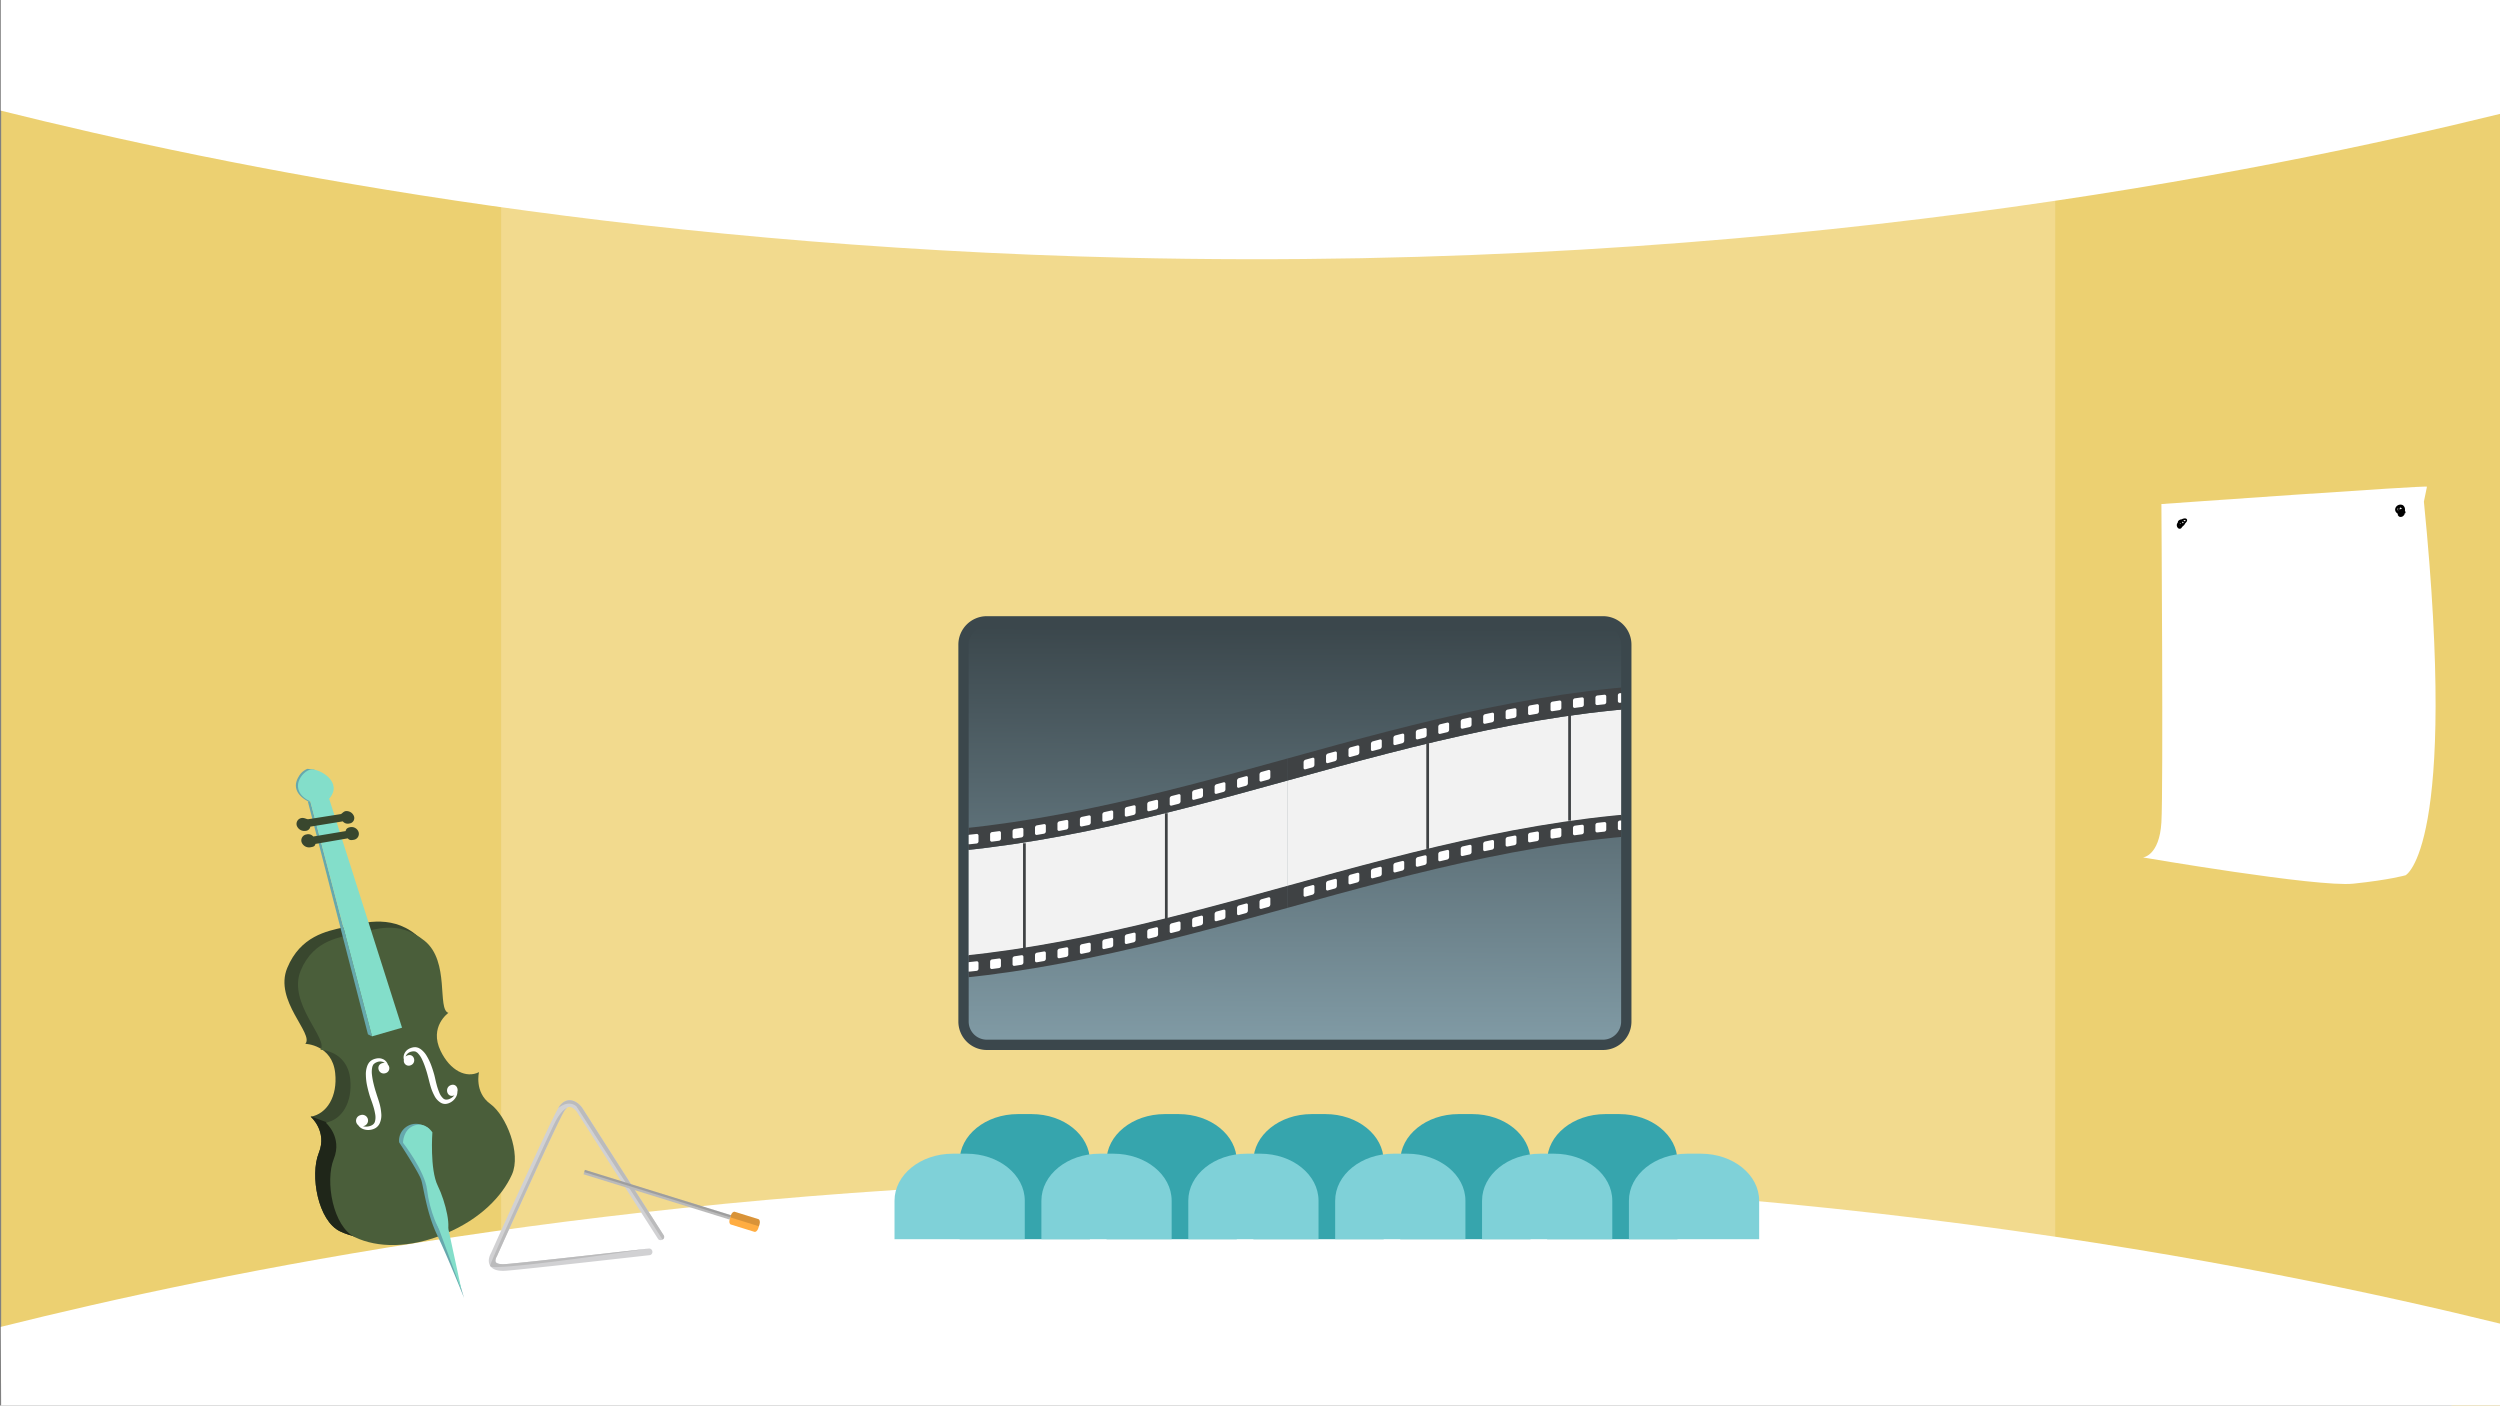 <svg xmlns="http://www.w3.org/2000/svg" xmlns:xlink="http://www.w3.org/1999/xlink" width="1366" height="768" viewBox="0 0 1366 768"><rect x="0" y="0" width="1366" height="768" fill="#808080" stroke="none"/><defs><style>.a,.l,.t{fill:none;}.b{clip-path:url(#a);}.c{fill:#f7d45e;}.d{fill:#ffe182;}.e{fill:#c2c2c2;opacity:0.2;}.f{fill:#fff;}.g{fill:#66a8ad;}.h{fill:#39472e;}.i{fill:#1f2619;}.j{fill:#4a5e3a;}.k{fill:#83deca;}.l{stroke:#000;stroke-width:0.863px;}.l,.t{stroke-miterlimit:10;}.m{fill:#3b474c;}.n{fill:url(#b);}.o{fill:#36a5ad;}.p{fill:#7fd1d8;}.q{clip-path:url(#c);}.r{fill:#f2f2f2;}.s{fill:#3f4244;}.t{stroke:#3f4244;stroke-width:1.5px;}.u{fill:#d1d1d3;}.v{fill:#bbbbbc;}.w{fill:#bababa;}.x{fill:#ffad42;}.y{opacity:0.15;}</style><clipPath id="a"><rect class="a" width="1366" height="768" transform="translate(4508 -701)"/></clipPath><linearGradient id="b" x1="0.497" y1="1.131" x2="0.502" y2="0.002" gradientUnits="objectBoundingBox"><stop offset="0" stop-color="#89a5b0"/><stop offset="1" stop-color="#3b474c"/></linearGradient><clipPath id="c"><path class="a" d="M5393.786-142.811a9.9,9.9,0,0,1-9.9,9.89h-336.7a9.892,9.892,0,0,1-9.9-9.89V-348.783a9.9,9.9,0,0,1,9.9-9.9h336.7a9.9,9.9,0,0,1,9.9,9.9Z"/></clipPath></defs><g transform="translate(-4508 701)"><g class="b"><path class="c" d="M5874.449-684.128V74.336L5632.221,6.749,5599.23.486l1.636-558.092,29.006-38.07Z"/><path class="c" d="M4824.745-575.858,4808.694-19.487l-300.044,74.4V-695.142l298.845,93.57Z"/><path class="d" d="M5206.426-612.258H4781.818V5.126h849.166V-612.258Z"/><path class="e" d="M5630.883-597.022v-16.026H4781.718v2.622l-273.169-84.716V47.76l273.169-67.088V-1.55h841.85l8.552,1.608L5874.349,67V-684.233Z"/><path class="f" d="M4508.449-640.549c121.657,30.38,335.7,73.888,615,80.372,352.972,8.194,622.429-47.1,751-78.7v-62.454h-1366Z"/><path class="f" d="M4508.449,24c121.657-30.38,335.7-73.888,615-80.372,352.972-8.194,622.429,47.1,751,78.7V71.105l-1365.8,2.839Z"/></g><path class="g" d="M4676.158-263.256s-10.264-4.662-4.969-13.37a9.475,9.475,0,0,1,4.755-4.279l3.9.446-2.251,17.415Z"/><path class="h" d="M4682.175-71c4.814-11.966-4.409-19.825-4.409-19.825,8.9-1.576,14.755-11.158,13.373-23.909-1.678-15.493-16.319-15.921-16.319-15.921,5-5.452-17.3-23.563-9.872-41.451,7.247-17.471,21.672-20.122,30.717-22.176,8.877-2.02,25.223-7.654,39.512,3.889,13.978,11.292,3.318,37.644,9.626,39.6,0,0-10.674,7.5-4.26,20.782,5.228,10.83,18.294,22.552,27.143,28.948,8.726,6.308,17.02,27.063,11.822,38.618-5.291,11.761-17.141,24.212-36.189,32.218-19.883,8.354-37.481,7.7-49.42,2.086C4681.728-33.868,4677.292-58.85,4682.175-71Z"/><path class="i" d="M4693.9-28.147c11.936,5.61,29.536,6.267,49.418-2.088,19.049-8.006,30.9-20.456,36.19-32.219,3.944-8.772.115-22.845-5.778-31.875l-75.712,10.854-19.842-7.434c-.136.029-.273.055-.411.079,0,0,9.224,7.86,4.409,19.825C4677.291-58.849,4681.727-33.868,4693.9-28.147Z"/><path class="j" d="M4690.386-67.768c4.814-11.967-4.409-19.826-4.409-19.826,8.9-1.575,14.755-11.158,13.373-23.909-1.678-15.493-16.319-15.921-16.319-15.921,5-5.452-18.147-25.35-10.723-43.238,7.247-17.472,22.523-18.334,31.568-20.389,8.877-2.02,21.818-7.452,36.108,4.091,13.978,11.291,6.722,37.443,13.03,39.4,0,0-10.674,7.5-4.26,20.782,5.228,10.83,14.056,15.126,20.978,11.581,0,0-2.684,10.972,6.165,17.368,8.726,6.307,17.02,27.062,11.822,38.617-5.291,11.762-17.141,24.212-36.189,32.219-19.883,8.354-37.481,7.7-49.42,2.085C4689.939-30.633,4685.5-55.615,4690.386-67.768Z"/><path class="g" d="M4711.3-134.733l-2.256-1.107-32.885-127.417,1.431.213Z"/><path class="f" d="M4732.2-118.86c3.633-1.136,2.264-6.626-1.384-5.509a3.2,3.2,0,0,0-1.2.667,4.235,4.235,0,0,1,.629-1.14,4.435,4.435,0,0,1,2.7-1.586,4.661,4.661,0,0,1,.908-.118l.156-.015.053,0,.137.016.556.052c.231,0,.254.1.356.134a1.322,1.322,0,0,0,.268.108c.23.182.479.3.709.5a11.8,11.8,0,0,1,2.443,3.465,37.532,37.532,0,0,1,1.845,4.567c.559,1.606,1.05,3.282,1.483,4.983.477,1.674.841,3.4,1.374,5.19a26.311,26.311,0,0,0,2.015,5.041,9.484,9.484,0,0,0,3.633,4.069,4.776,4.776,0,0,0,2.83.6,6.737,6.737,0,0,0,2.446-.811,7.638,7.638,0,0,0,3-2.953,5.6,5.6,0,0,0,.76-2.868c.572-2.021-.9-4.515-3.472-3.659-3.719,1.236-2.282,7,1.448,5.737a3.213,3.213,0,0,0,.369-.169c-.063.087-.117.171-.184.25a6.61,6.61,0,0,1-2.682,1.858,4.487,4.487,0,0,1-1.657.281,2.533,2.533,0,0,1-1.417-.522,8.229,8.229,0,0,1-2.275-3.286,32.621,32.621,0,0,1-1.532-4.621c-.439-1.593-.775-3.39-1.242-5.163-.491-1.755-1.044-3.5-1.68-5.2a29.853,29.853,0,0,0-2.312-4.859,12.384,12.384,0,0,0-3.566-4.029,10.587,10.587,0,0,0-1.267-.667c-.272-.083-.551-.151-.822-.211a2.5,2.5,0,0,0-.741-.091l-.558.028-.437.029-.305.071a6.928,6.928,0,0,0-1.188.344,6.5,6.5,0,0,0-2.049,1.175,5.691,5.691,0,0,0-1.291,1.674,4.989,4.989,0,0,0-.454,3.128c.025.142.06.268.093.4A2.682,2.682,0,0,0,4732.2-118.86Zm-2.855-1.718a3.95,3.95,0,0,1-.6-1.2,3.95,3.95,0,0,0,.6,1.2,4.871,4.871,0,0,0,.428.5A4.871,4.871,0,0,1,4729.345-120.578Z"/><path class="f" d="M4719.952-119.272c-.042-.125-.078-.252-.134-.385a4.844,4.844,0,0,0-2.088-2.384,5.678,5.678,0,0,0-2.023-.685,6.755,6.755,0,0,0-2.428.172,7.55,7.55,0,0,0-1.235.388l-.306.115-.4.225-.508.3a2.992,2.992,0,0,0-.606.506c-.208.211-.419.431-.613.659a11.99,11.99,0,0,0-.758,1.316,13.079,13.079,0,0,0-.937,5.585,30.6,30.6,0,0,0,.652,5.587c.386,1.85.872,3.69,1.415,5.5.578,1.813,1.287,3.56,1.786,5.2a32.213,32.213,0,0,1,1.228,4.919,9.073,9.073,0,0,1-.186,4.276,3.1,3.1,0,0,1-.977,1.377,5.26,5.26,0,0,1-1.652.855,7.023,7.023,0,0,1-3.5.2c-.109-.024-.207-.06-.312-.09a3.882,3.882,0,0,0,.439-.106,3.114,3.114,0,1,0-1.964-5.9,3.122,3.122,0,0,0-1.1,5.468,5.23,5.23,0,0,0,2.356,1.966,7.727,7.727,0,0,0,4.424.518,7.606,7.606,0,0,0,2.661-.937,5.938,5.938,0,0,0,2.179-2.377,10.711,10.711,0,0,0,.938-5.794,27.04,27.04,0,0,0-1.024-5.545c-.528-1.855-1.164-3.547-1.672-5.268-.563-1.715-1.062-3.445-1.463-5.158a38.1,38.1,0,0,1-.909-5.016,12.357,12.357,0,0,1,.239-4.411c.088-.311.244-.552.348-.843a1.35,1.35,0,0,0,.175-.249c.073-.089.036-.188.243-.319l.455-.37.117-.091.045-.04.142-.076a5.348,5.348,0,0,1,.859-.424,4.606,4.606,0,0,1,3.218-.206,4.157,4.157,0,0,1,1.162.607,3.208,3.208,0,0,0-1.4.124c-3.789,1.16-1.96,6.642,1.811,5.467A2.812,2.812,0,0,0,4719.952-119.272Zm.1,2.208a4.613,4.613,0,0,0,.095-.668,4.058,4.058,0,0,0-.137-1.351,4.058,4.058,0,0,1,.137,1.351A4.613,4.613,0,0,1,4720.055-117.064Z"/><path class="k" d="M4677.886-280.549c4.584-.6,17.907,6.832,9.973,15.983l39.809,125.105-8.114,2.343-8.255,2.385-33.71-128.311C4664.705-269.374,4673.265-279.947,4677.886-280.549Z"/><path class="h" d="M4672.9-254.051c1.341-.211,2.85.784,3.513.675l17.746-2.8c.642-.1,1.428-1.426,2.708-1.629a4.352,4.352,0,0,1,4.6,2.963,2.991,2.991,0,0,1-2.636,3.806,3.449,3.449,0,0,1-3.518-1.165l-17.726,2.875a2.83,2.83,0,0,1-2.645,2.317,4.4,4.4,0,0,1-4.8-2.917A3.254,3.254,0,0,1,4672.9-254.051Z"/><path class="g" d="M4742.486-84.294a14.182,14.182,0,0,0-4.978-2.376,9.262,9.262,0,0,0-11.481,8.716,6.808,6.808,0,0,0,.085,1.167s10.621,16.179,12.005,20.37,2.885,18.05,8.74,30.224,14.725,34.425,14.725,34.425L4742.1-56.275Z"/><path class="h" d="M4675.51-245.076a3.584,3.584,0,0,1,3.653,1.148l17.7-2.969c.254-1.431,1.28-1.935,2.556-2.146a4.036,4.036,0,0,1,4.521,2.682,3.3,3.3,0,0,1-2.518,4.206c-1.277.221-2.381.446-3.4-.768l-17.679,3.045c-.266,1.463-1.444,1.612-2.781,1.842a4.346,4.346,0,0,1-4.8-2.879A3.293,3.293,0,0,1,4675.51-245.076Z"/><path class="k" d="M4728.214-76.585s-.059-7.282,6.178-9.457c6.155-2.146,9.858,3.738,9.858,3.738s-1.464,20.278,2.936,29.187c4.384,8.881,7.944,24.436,4.311,25.964-3.662,1.536-8.989-13.443-10.134-23.691C4740.225-61.058,4728.214-76.585,4728.214-76.585Z"/><path class="k" d="M4751.286-37.411l9.005,41.8L4745.754-35.12Z"/><path class="f" d="M5832.416-426.9c18.857,189.3-10,204.14-10,204.14s-8.666,2.518-28.6,4.6c-19.535,2.04-114.874-14.339-114.874-14.339s8.967-.849,10.049-19.184c1.083-18.356,0-173.9,0-173.9s145.936-10.412,145.1-9.48Z"/><path class="l" d="M5818.981-422.067a1.112,1.112,0,0,1,1.648.685,3.707,3.707,0,0,1-.286,2.144,4.277,4.277,0,0,1-1.571-3.915,1.385,1.385,0,0,1,.248-.71c.56-.7,1.572-.046,1.976.666a3.491,3.491,0,0,1,.435,3.033c-.429,1.026-1.952,1.629-2.573.822a1.63,1.63,0,0,1,.2-1.9,3.963,3.963,0,0,1,1.746-1.149c.588.753-.564,2.176-1.431,1.769a1.34,1.34,0,0,1,1.157-1.437,1.062,1.062,0,0,1,1.057,1.294,1.684,1.684,0,0,1-2.407.867,4.052,4.052,0,0,1-1.455-2.345,1.362,1.362,0,0,1-.039-1.1,1.175,1.175,0,0,1,.337-.361,1.851,1.851,0,0,1,2.578.2c.694,1.012-.335,2.777-1.611,2.855a1.916,1.916,0,0,1-1.709-2.639,2.52,2.52,0,0,1,3.469-1.278,2.582,2.582,0,0,1,.278,3.681,1.608,1.608,0,0,1-1.167.658,1.053,1.053,0,0,1-.721-1.6,1.52,1.52,0,0,1,1.906-.585,1.814,1.814,0,0,1,.875,1.782"/><path class="l" d="M5699.854-414.708c.159.774.149,1.88-.583,2.147a.909.909,0,0,1-.68-.045,1.719,1.719,0,0,1-.106-2.777,1.3,1.3,0,0,1,1.909,1.469c-.35,1.075-2.022,1.237-2.365.234s.929-2.281,1.824-1.834c.142.81-.013,1.966-.787,2.152-.642.155-1.124-.657-.932-1.341a2.365,2.365,0,0,1,1.434-1.425c.727-.3,1.721-.252,1.926.509.221.822-.655,1.589-1.407,2.011a1.529,1.529,0,0,1-1.127.287c-.711-.224-.622-1.386-.185-2.1a3.914,3.914,0,0,1,2.9-1.892c.4-.034.9.1.944.523a1.214,1.214,0,0,1-.4.837,4.4,4.4,0,0,1-2.367,1.75,1.289,1.289,0,0,1-1.346-1.819,2.073,2.073,0,0,1,1.642-.772"/><path class="m" d="M5047.188-127.284a15.551,15.551,0,0,1-15.539-15.527V-348.783a15.556,15.556,0,0,1,15.539-15.537h336.7a15.556,15.556,0,0,1,15.539,15.537v205.972a15.55,15.55,0,0,1-15.539,15.527Z"/><path class="n" d="M5393.786-142.811a9.9,9.9,0,0,1-9.9,9.89h-336.7a9.892,9.892,0,0,1-9.9-9.89V-348.783a9.9,9.9,0,0,1,9.9-9.9h336.7a9.9,9.9,0,0,1,9.9,9.9Z"/><path class="o" d="M5103.52-23.888V-66.57c0-14.193-14.236-25.693-31.8-25.693h-7.571c-17.567,0-31.8,11.5-31.8,25.693v42.682Z"/><path class="o" d="M5183.776-23.888V-66.57c0-14.193-14.237-25.693-31.8-25.693h-7.569c-17.565,0-31.8,11.5-31.8,25.693v42.682Z"/><path class="o" d="M5264.026-23.888V-66.57c0-14.193-14.232-25.693-31.795-25.693h-7.576c-17.559,0-31.795,11.5-31.795,25.693v42.682Z"/><path class="o" d="M5344.28-23.888V-66.57c0-14.193-14.232-25.693-31.786-25.693h-7.576c-17.563,0-31.805,11.5-31.805,25.693v42.682Z"/><path class="o" d="M5424.543-23.888V-66.57c0-14.193-14.235-25.693-31.8-25.693h-7.577c-17.554,0-31.8,11.5-31.8,25.693v42.682Z"/><path class="p" d="M5067.936-23.888V-44.924c0-14.2-14.239-25.7-31.8-25.7h-7.571c-17.563,0-31.8,11.5-31.8,25.7v21.036Z"/><path class="p" d="M5148.191-23.888V-44.924c0-14.2-14.235-25.7-31.8-25.7h-7.569c-17.566,0-31.8,11.5-31.8,25.7v21.036Z"/><path class="p" d="M5228.446-23.888V-44.924c0-14.2-14.234-25.7-31.8-25.7h-7.565c-17.563,0-31.8,11.5-31.8,25.7v21.036Z"/><path class="p" d="M5308.706-23.888V-44.924c0-14.2-14.238-25.7-31.808-25.7h-7.567c-17.56,0-31.795,11.5-31.795,25.7v21.036Z"/><path class="p" d="M5388.954-23.888V-44.924c0-14.2-14.239-25.7-31.8-25.7h-7.573c-17.569,0-31.792,11.5-31.792,25.7v21.036Z"/><path class="p" d="M5469.207-23.888V-44.924c0-14.2-14.235-25.7-31.8-25.7h-7.567c-17.57,0-31.8,11.5-31.8,25.7v21.036Z"/><g class="q"><path class="r" d="M5432.011-257.579c-75.58,1.2-148.008,20.74-220.379,40.827q0-28.9,0-57.8c72.372-20.087,144.8-39.62,220.379-40.826Z"/><path class="s" d="M5432.01-327.445c-75.581,1.207-148.006,20.739-220.378,40.827v12.062c72.372-20.087,144.8-39.62,220.379-40.826C5432.011-320.207,5432.011-322.62,5432.01-327.445Z"/><path class="s" d="M5432.011-257.865c-75.58,1.2-148.008,20.74-220.379,40.827v12.063c72.37-20.087,144.8-39.624,220.378-40.827C5432.011-250.627,5432.011-253.04,5432.011-257.865Z"/><path class="t" d="M5288.08-294.947q0,28.9,0,57.8"/><path class="t" d="M5365.617-310.382q0,28.9,0,57.8"/><path class="f" d="M5226.2-283.062a1.479,1.479,0,0,1-1.044,1.335l-3.836,1.063a.767.767,0,0,1-1.044-.756v-3.137a1.477,1.477,0,0,1,1.044-1.336l3.836-1.063a.769.769,0,0,1,1.045.758C5226.2-284.944,5226.2-284.316,5226.2-283.062Z"/><path class="f" d="M5238.469-286.439a1.474,1.474,0,0,1-1.047,1.332c-1.533.42-2.3.631-3.833,1.053a.77.77,0,0,1-1.047-.758v-3.136a1.478,1.478,0,0,1,1.047-1.335c1.533-.422,2.3-.633,3.833-1.053a.772.772,0,0,1,1.048.76C5238.47-288.321,5238.469-287.694,5238.469-286.439Z"/><path class="f" d="M5250.736-289.771a1.466,1.466,0,0,1-1.048,1.328c-1.533.413-2.3.621-3.834,1.037a.771.771,0,0,1-1.044-.762V-291.3a1.466,1.466,0,0,1,1.044-1.33c1.534-.416,2.3-.624,3.834-1.037a.775.775,0,0,1,1.048.765Z"/><path class="f" d="M5263-293.034a1.45,1.45,0,0,1-1.045,1.32c-1.534.4-2.3.607-3.835,1.014a.775.775,0,0,1-1.045-.767V-294.6a1.458,1.458,0,0,1,1.046-1.325c1.534-.407,2.3-.61,3.835-1.014a.779.779,0,0,1,1.045.772C5263-294.916,5263-294.289,5263-293.034Z"/><path class="f" d="M5275.266-296.21a1.438,1.438,0,0,1-1.045,1.312c-1.534.392-2.3.589-3.836.985a.781.781,0,0,1-1.043-.776c0-1.254,0-1.882,0-3.136a1.441,1.441,0,0,1,1.043-1.317c1.534-.4,2.3-.593,3.836-.985a.785.785,0,0,1,1.044.78Z"/><path class="f" d="M5287.533-299.276a1.422,1.422,0,0,1-1.046,1.3c-1.534.377-2.3.567-3.835.949a.79.79,0,0,1-1.046-.785v-3.136a1.429,1.429,0,0,1,1.046-1.308c1.534-.382,2.3-.572,3.835-.949a.793.793,0,0,1,1.046.79Z"/><path class="f" d="M5299.8-302.212a1.4,1.4,0,0,1-1.046,1.29c-1.535.36-2.3.541-3.836.907a.8.8,0,0,1-1.045-.8v-3.137a1.407,1.407,0,0,1,1.045-1.3c1.534-.366,2.3-.547,3.836-.907a.8.8,0,0,1,1.046.8Z"/><path class="f" d="M5312.066-305a1.376,1.376,0,0,1-1.047,1.277c-1.533.339-2.3.511-3.834.857a.808.808,0,0,1-1.045-.809v-3.137a1.383,1.383,0,0,1,1.046-1.283c1.533-.346,2.3-.518,3.833-.857a.814.814,0,0,1,1.047.816Z"/><path class="f" d="M5324.333-307.606a1.353,1.353,0,0,1-1.048,1.261c-1.534.317-2.3.477-3.835.8a.818.818,0,0,1-1.043-.824v-3.137a1.357,1.357,0,0,1,1.043-1.268c1.534-.324,2.3-.485,3.835-.8a.827.827,0,0,1,1.048.831Z"/><path class="f" d="M5336.6-310.023a1.322,1.322,0,0,1-1.046,1.244c-1.534.291-2.3.439-3.835.739a.834.834,0,0,1-1.044-.841v-3.137a1.332,1.332,0,0,1,1.044-1.251c1.534-.3,2.3-.448,3.835-.739a.84.84,0,0,1,1.046.849Z"/><path class="f" d="M5348.863-312.224A1.292,1.292,0,0,1,5347.82-311c-1.535.263-2.3.4-3.836.67a.848.848,0,0,1-1.043-.859v-3.137a1.3,1.3,0,0,1,1.043-1.233c1.535-.273,2.3-.407,3.836-.67a.857.857,0,0,1,1.043.868Z"/><path class="f" d="M5361.13-314.189a1.26,1.26,0,0,1-1.046,1.2c-1.534.233-2.3.352-3.834.594a.868.868,0,0,1-1.046-.879v-3.136a1.272,1.272,0,0,1,1.046-1.214c1.533-.242,2.3-.361,3.834-.594a.877.877,0,0,1,1.046.889Z"/><path class="f" d="M5373.4-315.9a1.227,1.227,0,0,1-1.048,1.181c-1.533.2-2.3.3-3.832.512a.889.889,0,0,1-1.046-.9v-3.137a1.236,1.236,0,0,1,1.046-1.191c1.533-.21,2.3-.313,3.832-.512a.9.9,0,0,1,1.048.911Z"/><path class="f" d="M5385.662-317.326a1.19,1.19,0,0,1-1.044,1.156c-1.535.164-2.3.248-3.837.424a.912.912,0,0,1-1.045-.926v-3.136a1.2,1.2,0,0,1,1.045-1.168c1.535-.175,2.3-.26,3.837-.423a.922.922,0,0,1,1.044.936Z"/><path class="f" d="M5397.927-318.455a1.153,1.153,0,0,1-1.045,1.129c-1.534.125-2.3.191-3.836.328a.937.937,0,0,1-1.043-.951v-3.136a1.166,1.166,0,0,1,1.043-1.142c1.534-.137,2.3-.2,3.836-.328a.95.95,0,0,1,1.045.963Z"/><path class="f" d="M5410.193-319.264a1.116,1.116,0,0,1-1.044,1.1c-1.534.084-2.3.129-3.836.226a.967.967,0,0,1-1.046-.978v-3.136a1.13,1.13,0,0,1,1.046-1.115c1.534-.1,2.3-.142,3.836-.226a.981.981,0,0,1,1.044.991Z"/><path class="f" d="M5422.46-319.731a1.078,1.078,0,0,1-1.044,1.071c-1.535.04-2.3.064-3.838.118a1,1,0,0,1-1.046-1.008v-3.136a1.092,1.092,0,0,1,1.046-1.085c1.535-.054,2.3-.078,3.838-.118a1.015,1.015,0,0,1,1.044,1.021Z"/><path class="f" d="M5226.2-213.482a1.48,1.48,0,0,1-1.045,1.336l-3.836,1.063a.767.767,0,0,1-1.044-.758v-3.135a1.479,1.479,0,0,1,1.044-1.337l3.836-1.063a.769.769,0,0,1,1.045.759Z"/><path class="f" d="M5238.47-216.86a1.476,1.476,0,0,1-1.048,1.335c-1.533.42-2.3.63-3.833,1.052a.771.771,0,0,1-1.047-.759v-3.135a1.478,1.478,0,0,1,1.047-1.336c1.533-.422,2.3-.633,3.833-1.053a.772.772,0,0,1,1.048.761Z"/><path class="f" d="M5250.736-220.191a1.467,1.467,0,0,1-1.047,1.329c-1.534.414-2.3.621-3.835,1.037a.771.771,0,0,1-1.044-.764v-3.135a1.468,1.468,0,0,1,1.044-1.332c1.534-.415,2.3-.623,3.835-1.036a.775.775,0,0,1,1.047.765Z"/><path class="f" d="M5263-223.455a1.452,1.452,0,0,1-1.045,1.322c-1.534.4-2.3.607-3.835,1.015a.777.777,0,0,1-1.045-.77v-3.135a1.457,1.457,0,0,1,1.045-1.326c1.534-.407,2.3-.61,3.835-1.014a.778.778,0,0,1,1.045.773Z"/><path class="f" d="M5275.267-226.631a1.438,1.438,0,0,1-1.045,1.314c-1.534.392-2.3.589-3.836.985a.781.781,0,0,1-1.043-.777v-3.136a1.442,1.442,0,0,1,1.043-1.317c1.534-.4,2.3-.593,3.836-.985a.785.785,0,0,1,1.045.781Z"/><path class="f" d="M5287.534-229.7a1.423,1.423,0,0,1-1.046,1.3c-1.535.377-2.3.567-3.836.949a.79.79,0,0,1-1.045-.787v-3.135a1.428,1.428,0,0,1,1.045-1.308c1.535-.382,2.3-.572,3.836-.95a.8.8,0,0,1,1.046.792Z"/><path class="f" d="M5299.8-232.632a1.4,1.4,0,0,1-1.047,1.292c-1.534.36-2.3.541-3.836.906a.8.8,0,0,1-1.045-.8v-3.135a1.407,1.407,0,0,1,1.046-1.3c1.534-.366,2.3-.547,3.835-.907a.8.8,0,0,1,1.047.8Z"/><path class="f" d="M5312.066-235.416a1.378,1.378,0,0,1-1.047,1.279c-1.533.339-2.3.511-3.833.857a.808.808,0,0,1-1.045-.811v-3.136a1.384,1.384,0,0,1,1.045-1.284c1.533-.346,2.3-.517,3.834-.857a.814.814,0,0,1,1.046.817Z"/><path class="f" d="M5324.333-238.027a1.353,1.353,0,0,1-1.047,1.264c-1.535.317-2.3.477-3.836.8a.819.819,0,0,1-1.043-.826v-3.135a1.357,1.357,0,0,1,1.043-1.269c1.534-.325,2.3-.485,3.836-.8a.827.827,0,0,1,1.047.832Z"/><path class="f" d="M5336.6-240.443a1.323,1.323,0,0,1-1.046,1.246c-1.534.291-2.3.439-3.835.739a.834.834,0,0,1-1.043-.843v-3.135a1.333,1.333,0,0,1,1.043-1.253c1.534-.3,2.3-.447,3.836-.739a.841.841,0,0,1,1.046.85C5336.6-242.324,5336.6-241.7,5336.6-240.443Z"/><path class="f" d="M5348.863-242.645a1.291,1.291,0,0,1-1.043,1.226c-1.534.264-2.3.4-3.836.67a.849.849,0,0,1-1.043-.861v-3.135a1.3,1.3,0,0,1,1.044-1.234c1.534-.273,2.3-.407,3.835-.67a.857.857,0,0,1,1.043.869Z"/><path class="f" d="M5361.13-244.61a1.26,1.26,0,0,1-1.046,1.205c-1.534.233-2.3.352-3.834.6a.87.87,0,0,1-1.046-.881v-3.136a1.273,1.273,0,0,1,1.046-1.214c1.534-.243,2.3-.362,3.834-.594a.877.877,0,0,1,1.046.89Z"/><path class="f" d="M5373.4-246.318a1.229,1.229,0,0,1-1.048,1.183c-1.533.2-2.3.3-3.832.512a.89.89,0,0,1-1.046-.9v-3.135a1.238,1.238,0,0,1,1.046-1.192c1.533-.21,2.3-.313,3.832-.512a.9.9,0,0,1,1.048.913Z"/><path class="f" d="M5385.662-247.748a1.19,1.19,0,0,1-1.044,1.158c-1.535.164-2.3.249-3.837.424a.912.912,0,0,1-1.044-.927v-3.135a1.2,1.2,0,0,1,1.044-1.169c1.535-.175,2.3-.26,3.837-.423a.923.923,0,0,1,1.045.937C5385.663-249.629,5385.662-249,5385.662-247.748Z"/><path class="f" d="M5397.928-248.877a1.155,1.155,0,0,1-1.046,1.131c-1.534.125-2.3.191-3.836.329a.939.939,0,0,1-1.043-.954v-3.135a1.167,1.167,0,0,1,1.043-1.142c1.535-.137,2.3-.2,3.836-.328a.951.951,0,0,1,1.046.963Z"/><path class="f" d="M5410.193-249.686a1.117,1.117,0,0,1-1.044,1.1c-1.534.084-2.3.129-3.836.226a.968.968,0,0,1-1.046-.98v-3.135a1.131,1.131,0,0,1,1.046-1.115c1.534-.1,2.3-.142,3.836-.226a.981.981,0,0,1,1.044.992Z"/><path class="f" d="M5422.46-250.153a1.079,1.079,0,0,1-1.044,1.074c-1.535.039-2.3.063-3.838.117a1,1,0,0,1-1.046-1.01v-3.135a1.094,1.094,0,0,1,1.046-1.086c1.535-.054,2.3-.077,3.838-.117a1.015,1.015,0,0,1,1.044,1.022Z"/><path class="r" d="M5211.664-216.761c-72.368,20.085-144.8,39.622-220.378,40.826q0-28.9,0-57.8c75.575-1.205,148.011-20.74,220.379-40.826Z"/><path class="s" d="M5211.664-286.628c-72.368,20.086-144.8,39.622-220.378,40.826,0,4.825,0,7.238,0,12.063,75.575-1.205,148.011-20.74,220.379-40.826Z"/><path class="s" d="M5211.664-217.047c-72.368,20.086-144.8,39.622-220.378,40.826v12.062c75.574-1.2,148.01-20.739,220.378-40.825Z"/><path class="t" d="M5067.732-240.256v57.8"/><path class="t" d="M5145.27-256.674v57.8"/><path class="f" d="M5005.856-238.463a1.089,1.089,0,0,1-1.045,1.081c-1.534.051-2.3.073-3.836.109a1.015,1.015,0,0,1-1.044-1.022v-3.136a1.073,1.073,0,0,1,1.044-1.071c1.535-.037,2.3-.058,3.836-.109a1,1,0,0,1,1.045,1.011Z"/><path class="f" d="M5018.122-239.073a1.128,1.128,0,0,1-1.047,1.111c-1.533.094-2.3.138-3.834.218a.983.983,0,0,1-1.046-.991v-3.137a1.116,1.116,0,0,1,1.046-1.1c1.534-.08,2.3-.124,3.834-.218a.971.971,0,0,1,1.047.981Z"/><path class="f" d="M5030.388-240.015a1.166,1.166,0,0,1-1.047,1.138c-1.534.134-2.3.2-3.834.321a.951.951,0,0,1-1.045-.964v-3.136a1.15,1.15,0,0,1,1.045-1.129c1.533-.122,2.3-.187,3.834-.321a.942.942,0,0,1,1.047.954Z"/><path class="f" d="M5042.653-241.27a1.2,1.2,0,0,1-1.046,1.164c-1.534.172-2.3.256-3.834.416a.923.923,0,0,1-1.046-.936v-3.137a1.188,1.188,0,0,1,1.046-1.156c1.534-.16,2.3-.244,3.834-.416a.915.915,0,0,1,1.046.928Z"/><path class="f" d="M5054.918-242.816a1.236,1.236,0,0,1-1.044,1.188c-1.535.208-2.3.309-3.837.506a.9.9,0,0,1-1.043-.913c0-1.254,0-1.882,0-3.136a1.22,1.22,0,0,1,1.043-1.18c1.534-.2,2.3-.3,3.836-.506a.891.891,0,0,1,1.044.9Z"/><path class="f" d="M5067.185-244.632a1.269,1.269,0,0,1-1.046,1.21c-1.534.241-2.3.359-3.835.589a.878.878,0,0,1-1.046-.889v-3.137a1.259,1.259,0,0,1,1.046-1.2c1.534-.23,2.3-.348,3.835-.589a.872.872,0,0,1,1.046.882Z"/><path class="f" d="M5079.451-246.7a1.3,1.3,0,0,1-1.045,1.231c-1.535.271-2.3.4-3.836.665a.858.858,0,0,1-1.045-.868v-3.137a1.289,1.289,0,0,1,1.045-1.224c1.534-.261,2.3-.394,3.836-.665a.853.853,0,0,1,1.045.862Z"/><path class="f" d="M5091.717-248.989a1.332,1.332,0,0,1-1.047,1.25c-1.533.3-2.3.444-3.833.734a.841.841,0,0,1-1.045-.849v-3.137a1.318,1.318,0,0,1,1.045-1.243c1.534-.29,2.3-.436,3.834-.734a.836.836,0,0,1,1.046.843Z"/><path class="f" d="M5103.984-251.488a1.359,1.359,0,0,1-1.047,1.267c-1.534.322-2.3.482-3.836.8a.825.825,0,0,1-1.043-.832v-3.136a1.345,1.345,0,0,1,1.043-1.261c1.535-.315,2.3-.474,3.836-.8a.823.823,0,0,1,1.048.826C5103.984-253.369,5103.984-252.742,5103.984-251.488Z"/><path class="f" d="M5116.249-254.171a1.382,1.382,0,0,1-1.046,1.281c-1.535.345-2.3.515-3.836.853a.812.812,0,0,1-1.043-.816v-3.136a1.374,1.374,0,0,1,1.043-1.277c1.535-.338,2.3-.508,3.836-.853a.809.809,0,0,1,1.046.811Z"/><path class="f" d="M5128.515-257.019a1.4,1.4,0,0,1-1.043,1.293c-1.534.364-2.3.545-3.836.9a.8.8,0,0,1-1.043-.8v-3.137a1.393,1.393,0,0,1,1.043-1.289c1.534-.359,2.3-.54,3.836-.9a.8.8,0,0,1,1.043.8Z"/><path class="f" d="M5140.782-260.011a1.426,1.426,0,0,1-1.046,1.306c-1.533.38-2.3.57-3.834.945a.793.793,0,0,1-1.046-.789v-3.137a1.418,1.418,0,0,1,1.046-1.3c1.534-.376,2.3-.565,3.835-.946a.79.79,0,0,1,1.045.786Z"/><path class="f" d="M5153.05-263.124a1.445,1.445,0,0,1-1.048,1.315c-1.533.395-2.3.591-3.833.982a.784.784,0,0,1-1.046-.779v-3.137a1.436,1.436,0,0,1,1.046-1.313c1.533-.391,2.3-.587,3.833-.982a.784.784,0,0,1,1.048.777Z"/><path class="f" d="M5165.315-266.339a1.456,1.456,0,0,1-1.044,1.323c-1.535.407-2.3.609-3.838,1.013a.778.778,0,0,1-1.044-.772v-3.136a1.45,1.45,0,0,1,1.045-1.321c1.534-.4,2.3-.606,3.837-1.013a.776.776,0,0,1,1.044.77Z"/><path class="f" d="M5177.581-269.633a1.468,1.468,0,0,1-1.046,1.329c-1.535.416-2.3.623-3.836,1.036a.773.773,0,0,1-1.043-.765v-3.137a1.461,1.461,0,0,1,1.043-1.327c1.534-.413,2.3-.62,3.836-1.036a.774.774,0,0,1,1.046.764Z"/><path class="f" d="M5189.846-272.985a1.477,1.477,0,0,1-1.044,1.333l-3.836,1.052a.77.77,0,0,1-1.046-.759V-274.5a1.472,1.472,0,0,1,1.046-1.333l3.836-1.052a.769.769,0,0,1,1.044.759Z"/><path class="f" d="M5202.113-276.376a1.48,1.48,0,0,1-1.044,1.335l-3.837,1.063a.768.768,0,0,1-1.046-.756v-3.137a1.48,1.48,0,0,1,1.046-1.336l3.837-1.062a.767.767,0,0,1,1.044.757Z"/><path class="f" d="M5005.856-168.884a1.09,1.09,0,0,1-1.045,1.083c-1.534.051-2.3.073-3.836.11a1.017,1.017,0,0,1-1.044-1.024v-3.135a1.074,1.074,0,0,1,1.044-1.072c1.535-.036,2.3-.058,3.836-.109a1,1,0,0,1,1.045,1.012Z"/><path class="f" d="M5018.123-169.493a1.13,1.13,0,0,1-1.048,1.113c-1.533.094-2.3.137-3.834.218a.985.985,0,0,1-1.046-.994v-3.135a1.116,1.116,0,0,1,1.046-1.1c1.534-.08,2.3-.124,3.834-.218a.973.973,0,0,1,1.048.983Z"/><path class="f" d="M5030.388-170.436a1.167,1.167,0,0,1-1.047,1.141c-1.534.134-2.3.2-3.834.32a.951.951,0,0,1-1.045-.965v-3.135a1.15,1.15,0,0,1,1.045-1.13c1.533-.122,2.3-.186,3.834-.321a.943.943,0,0,1,1.047.955Z"/><path class="f" d="M5042.653-171.691a1.2,1.2,0,0,1-1.046,1.166c-1.534.173-2.3.256-3.834.417a.924.924,0,0,1-1.045-.939v-3.135a1.186,1.186,0,0,1,1.045-1.156c1.534-.161,2.3-.245,3.834-.417a.916.916,0,0,1,1.046.929Z"/><path class="f" d="M5054.918-173.237a1.238,1.238,0,0,1-1.044,1.191c-1.535.207-2.3.309-3.836.506a.9.9,0,0,1-1.043-.915v-3.135a1.22,1.22,0,0,1,1.042-1.181c1.535-.2,2.3-.3,3.837-.506a.892.892,0,0,1,1.044.9Z"/><path class="f" d="M5067.185-175.052a1.272,1.272,0,0,1-1.046,1.212c-1.534.24-2.3.358-3.835.589a.88.88,0,0,1-1.046-.892v-3.135a1.26,1.26,0,0,1,1.046-1.2c1.534-.23,2.3-.348,3.835-.589a.872.872,0,0,1,1.046.883Z"/><path class="f" d="M5079.451-177.117a1.3,1.3,0,0,1-1.045,1.233c-1.535.27-2.3.4-3.836.665a.859.859,0,0,1-1.045-.871v-3.135a1.29,1.29,0,0,1,1.045-1.225c1.534-.261,2.3-.394,3.836-.665a.854.854,0,0,1,1.045.863Z"/><path class="f" d="M5091.717-179.409a1.332,1.332,0,0,1-1.046,1.251c-1.534.3-2.3.445-3.834.734a.841.841,0,0,1-1.045-.851v-3.135a1.319,1.319,0,0,1,1.045-1.244c1.533-.29,2.3-.437,3.833-.734a.837.837,0,0,1,1.047.844Z"/><path class="f" d="M5103.985-181.908a1.36,1.36,0,0,1-1.048,1.268c-1.534.323-2.3.482-3.836.8a.826.826,0,0,1-1.043-.834v-3.136a1.346,1.346,0,0,1,1.043-1.261c1.535-.315,2.3-.475,3.836-.8a.823.823,0,0,1,1.047.827C5103.985-183.789,5103.985-183.162,5103.985-181.908Z"/><path class="f" d="M5116.249-184.592a1.382,1.382,0,0,1-1.046,1.283c-1.534.345-2.3.516-3.836.854a.813.813,0,0,1-1.043-.819v-3.135a1.374,1.374,0,0,1,1.043-1.277c1.534-.338,2.3-.509,3.836-.853a.809.809,0,0,1,1.046.812Z"/><path class="f" d="M5128.515-187.44a1.407,1.407,0,0,1-1.043,1.3c-1.534.364-2.3.544-3.836.9a.8.8,0,0,1-1.043-.805v-3.135a1.4,1.4,0,0,1,1.043-1.291c1.534-.358,2.3-.539,3.836-.9a.8.8,0,0,1,1.043.8Z"/><path class="f" d="M5140.782-190.432a1.427,1.427,0,0,1-1.045,1.308c-1.534.381-2.3.57-3.835.946a.794.794,0,0,1-1.046-.792V-192.1a1.42,1.42,0,0,1,1.046-1.3c1.534-.376,2.3-.565,3.834-.946a.792.792,0,0,1,1.046.788Z"/><path class="f" d="M5153.05-193.545a1.445,1.445,0,0,1-1.048,1.317c-1.533.4-2.3.592-3.833.982a.785.785,0,0,1-1.046-.781v-3.135a1.436,1.436,0,0,1,1.046-1.314c1.533-.391,2.3-.587,3.833-.982a.785.785,0,0,1,1.048.778Z"/><path class="f" d="M5165.315-196.759a1.455,1.455,0,0,1-1.044,1.324c-1.535.407-2.3.61-3.837,1.013a.779.779,0,0,1-1.045-.773v-3.135a1.45,1.45,0,0,1,1.045-1.322c1.534-.4,2.3-.606,3.837-1.013a.777.777,0,0,1,1.044.771Z"/><path class="f" d="M5177.581-200.053a1.469,1.469,0,0,1-1.046,1.331c-1.534.416-2.3.623-3.836,1.036a.774.774,0,0,1-1.043-.767v-3.136a1.462,1.462,0,0,1,1.043-1.328c1.534-.413,2.3-.62,3.836-1.036a.774.774,0,0,1,1.046.765Z"/><path class="f" d="M5189.846-203.406a1.475,1.475,0,0,1-1.044,1.335c-1.534.422-2.3.632-3.836,1.052a.771.771,0,0,1-1.046-.761v-3.135a1.474,1.474,0,0,1,1.046-1.334l3.836-1.052a.77.77,0,0,1,1.044.76Z"/><path class="f" d="M5202.114-206.8a1.483,1.483,0,0,1-1.045,1.337l-3.837,1.063a.769.769,0,0,1-1.046-.759v-3.135a1.481,1.481,0,0,1,1.046-1.337c1.535-.424,2.3-.637,3.837-1.063a.77.77,0,0,1,1.045.759Z"/></g><path class="u" d="M4782.828-6.607c-3.558,0-5.865-.936-7.034-2.845-1.691-2.766.068-6.122.5-6.865,1.827-4.069,32.245-71.737,36.756-79.255,1.632-2.722,3.63-4.151,5.938-4.248,3.939-.188,6.791,3.683,7.107,4.122l44.64,69.84A1.614,1.614,0,0,1,4870-23.7a1.825,1.825,0,0,1-2.329-.2l-44.584-69.758c-.452-.615-2.3-2.584-3.952-2.529-1,.047-2,.882-2.962,2.486-4.444,7.4-36.28,78.253-36.6,78.968l-.112.209c-.4.669-1.076,2.336-.558,3.175.2.329,1.2,1.375,5.539,1.033,11.362-.9,77.52-8.41,78.188-8.486a1.751,1.751,0,0,1,1.795,1.429,1.773,1.773,0,0,1-1.385,2.187c-.668.075-66.888,7.6-78.311,8.5C4784.061-6.633,4783.425-6.607,4782.828-6.607Z"/><path class="v" d="M4870.735-25.858,4826.1-95.7c-.316-.439-3.168-4.31-7.107-4.122-2.308.1-4.306,1.526-5.938,4.248,6.217-4.86,9.937-.824,9.937-.824L4870-23.7A1.614,1.614,0,0,0,4870.735-25.858Z"/><path class="v" d="M4862.629-18.8c-.668.076-66.826,7.589-78.188,8.486-4.336.342-5.337-.7-5.539-1.033-.518-.839.156-2.506.558-3.175l.112-.209c.319-.715,32.155-71.565,36.6-78.968a6.73,6.73,0,0,1,1.627-1.946s-3.1,1-6.728,8.26-33.939,72.962-35.276,77.933a4.922,4.922,0,0,0,.469.638C4779.365-8.279,4794.646-8.84,4862.629-18.8Z"/><rect class="w" width="2.528" height="83.555" transform="translate(4826.842 -59.372) rotate(-72.766)"/><path class="x" d="M4922.359-34.867l-12.87-4c-.769-.239-1.727.649-2.141,1.982l-.656,2.113c-.414,1.333-.127,2.608.642,2.846l12.87,4c.768.238,1.727-.649,2.141-1.983l.656-2.112C4923.415-33.354,4923.127-34.629,4922.359-34.867Z"/><path class="y" d="M4827.216-60.58l.375-1.207,79.8,24.755-.047.151c.414-1.333,1.372-2.221,2.141-1.982l12.87,4c.768.238,1.056,1.513.642,2.846l-.328,1.056Z"/></g></svg>